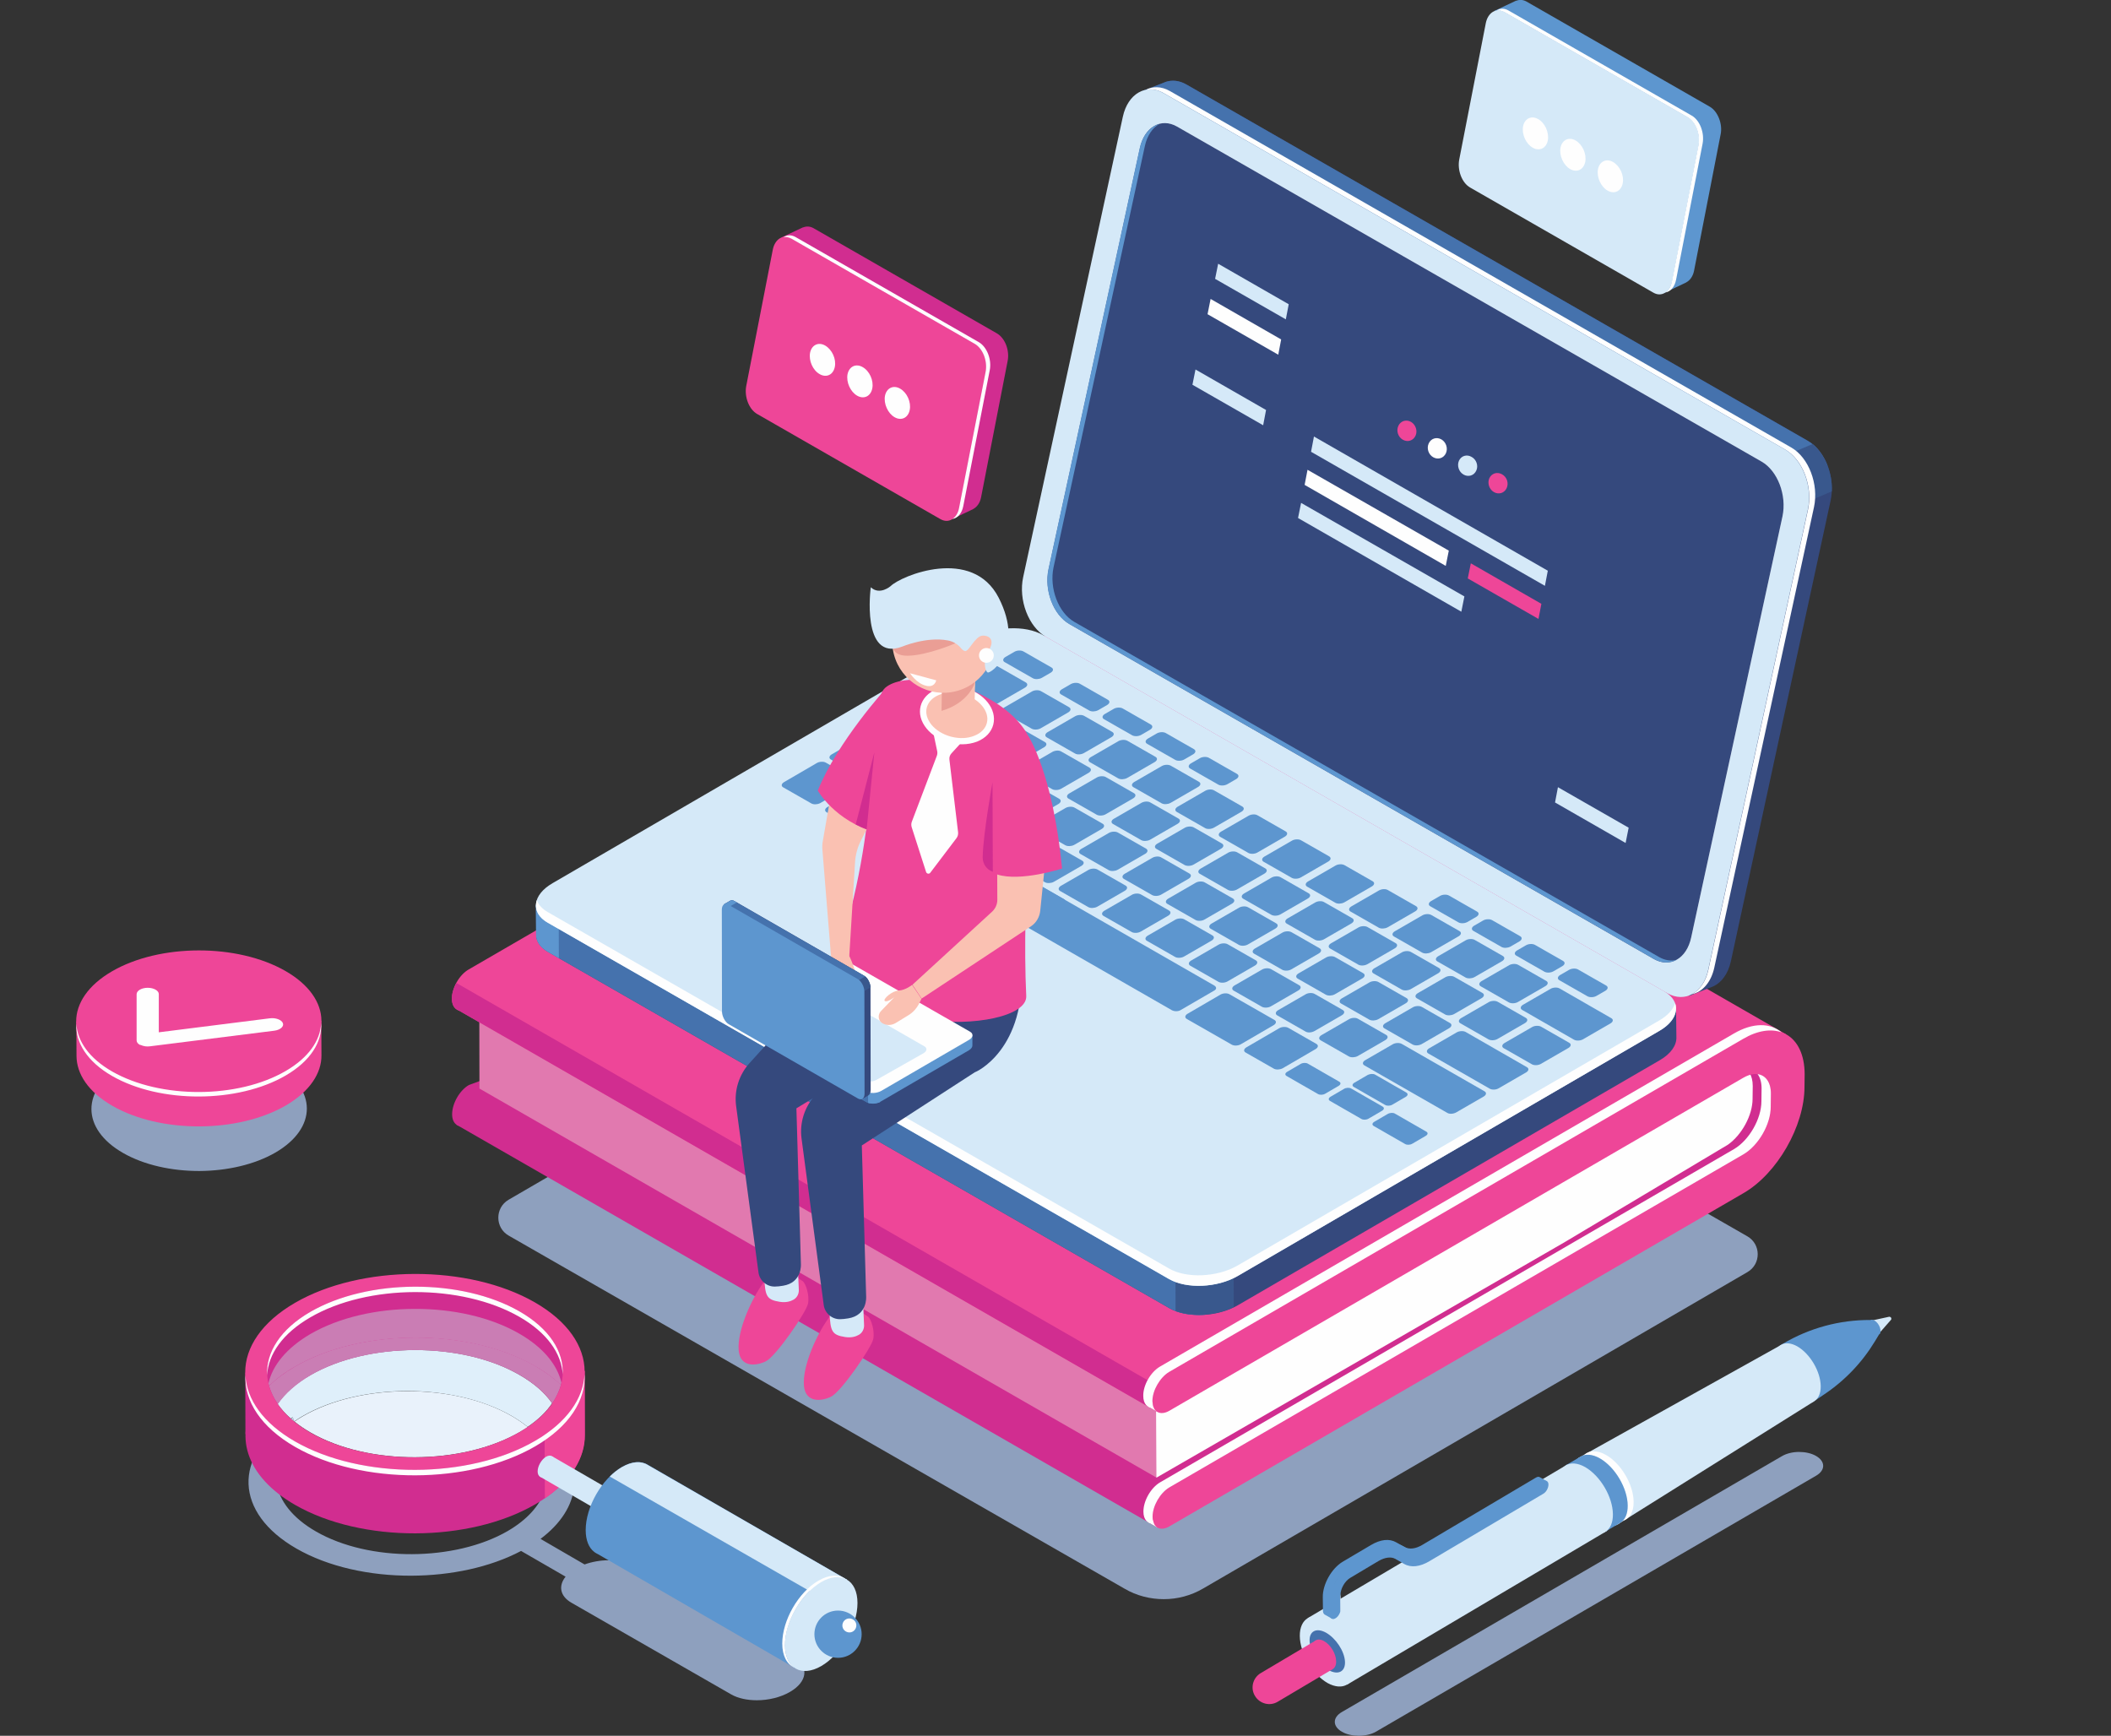 <?xml version="1.0" encoding="utf-8"?>
<!-- Generator: Adobe Illustrator 23.0.2, SVG Export Plug-In . SVG Version: 6.00 Build 0)  -->
<svg version="1.1" id="Camada_1" xmlns="http://www.w3.org/2000/svg" xmlns:xlink="http://www.w3.org/1999/xlink" x="0px" y="0px"
	 viewBox="0 0 1313.4 1080" style="enable-background:new 0 0 1313.4 1080;" xml:space="preserve">
<rect x="0" y="0" width="1313.4" height="1080" fill="#333333" stroke="none"/>
<style type="text/css">
	.st0{fill-rule:evenodd;clip-rule:evenodd;fill:url(#SVGID_1_);}
	.st1{fill-rule:evenodd;clip-rule:evenodd;fill:url(#SVGID_2_);}
	.st2{fill-rule:evenodd;clip-rule:evenodd;fill:url(#SVGID_3_);}
	.st3{fill:#8EA0BE;}
	.st4{fill:#EE4698;}
	.st5{fill:#D12D90;}
	.st6{fill:#E179AF;}
	.st7{fill:#FEFEFE;}
	.st8{fill:#35497D;}
	.st9{fill:#4572AD;}
	.st10{fill:#39588D;}
	.st11{fill:#D5E9F8;}
	.st12{fill:#5D96CF;}
	.st13{fill:#E9F2FB;}
	.st14{fill:#B1C6DE;}
	.st15{fill:#DFEFFA;}
	.st16{fill:#C3DAED;}
	.st17{fill:#CA7DB4;}
	.st18{fill:#825DA5;}
	.st19{fill:#FAC1B2;}
	.st20{fill:#EA9E95;}
</style>
<g id="Layer_x0020_1">
	<g id="_2425317919568">
		
			<linearGradient id="SVGID_1_" gradientUnits="userSpaceOnUse" x1="-19434.367" y1="-6635.632" x2="-19501.543" y2="-6553.145" gradientTransform="matrix(1.267984e-03 0 0 -1.267984e-03 47.87 1.369)">
			<stop  offset="0" style="stop-color:#B9E3FB"/>
			<stop  offset="1" style="stop-color:#36A2FB"/>
		</linearGradient>
		<path class="st0" d="M800.3,841.5l-95,53.7c-10.7,6.1-14.5,19.7-8.5,30.5l16.5,29.2h87V841.5z"/>
		
			<linearGradient id="SVGID_2_" gradientUnits="userSpaceOnUse" x1="3885.744" y1="-8192.885" x2="3932.633" y2="-8242.956" gradientTransform="matrix(1.267984e-03 0 0 -1.267984e-03 47.87 1.369)">
			<stop  offset="0" style="stop-color:#F177AD"/>
			<stop  offset="1" style="stop-color:#EE4389"/>
		</linearGradient>
		<path class="st1" d="M697.4,381.2c-2,0-4-0.8-5.4-2.3l-37.9-40.2c-1.8-1.9-2.5-4.7-1.7-7.2c0.8-2.5,2.8-4.5,5.4-5.1l53.8-12.7
			c2.6-0.6,5.3,0.2,7.1,2.1c1.8,1.9,2.5,4.7,1.7,7.2l-15.9,53c-0.8,2.5-2.8,4.5-5.4,5.1C698.5,381.1,697.9,381.2,697.4,381.2z
			 M666.8,337.3l27.6,29.2l11.5-38.5L666.8,337.3z"/>
		
			<linearGradient id="SVGID_3_" gradientUnits="userSpaceOnUse" x1="413.779" y1="884.587" x2="456.902" y2="884.587" gradientTransform="matrix(1.267984e-03 0 0 -1.267984e-03 47.87 1.369)">
			<stop  offset="0" style="stop-color:#C3DA59"/>
			<stop  offset="1" style="stop-color:#4FB852"/>
		</linearGradient>
		<path class="st2" d="M413.8,841.5c23.8,0,43.1,19.3,43.1,43.1c0,23.8-19.3,43.1-43.1,43.1h0v-10.5h0c18,0,32.6-14.6,32.6-32.6
			c0-18-14.6-32.6-32.6-32.6h0L413.8,841.5L413.8,841.5z"/>
	</g>
	<g id="_2425317921648">
		<path class="st3" d="M724.1,995c-8.4,0-16.9-2.1-24.4-6.5L316.5,768.8c-8.6-4.9-8.6-17.3-0.1-22.3l363.1-211l407.6,233.7
			c8.6,4.9,8.7,17.3,0.1,22.3L748.5,988.4C741,992.8,732.5,995,724.1,995z"/>
		<path class="st4" d="M687,418c0-24.3-17.2-34.1-38.2-21.9L291.6,603.2c-5.8,3.3-10.5,11.5-10.4,18.2c0,6.7,4.7,9.4,10.5,6
			l357.1-207.2c9.5-5.5,17.2-1.1,17.2,9.9l0.1,40c6.9-0.5,13.9-0.5,20.9-0.4L687,418z"/>
		<path class="st5" d="M291.8,699.3l357.3-131.4c21-12.2,38.1-41.9,38-66.2l-0.1-32c-7-0.1-14-0.1-20.9,0.4l0.1,43.8
			c0,11-7.7,24.3-17.1,29.8L291.7,675.1c-5.8,3.4-10.4,11.5-10.4,18.2C281.3,699.9,286,702.6,291.8,699.3z"/>
		<polygon class="st5" points="284,699.8 719.9,950.3 1087.7,729.5 1116.8,685.8 1113.8,701.3 1105.8,660.8 422,688.9 301.5,681.5 
					"/>
		<polygon class="st6" points="298.2,623.8 298.3,677.3 719.6,919.4 730.8,868.3 		"/>
		<polygon class="st4" points="1111.3,643.6 676.1,393.5 285,622.4 284.2,628 720.1,878.5 		"/>
		<path class="st7" d="M973.1,773.1l102-60.9c8.6-6.1,15.3-18.3,15.3-28.5l0.1-8c0-6.5-2.7-10.7-6.9-11.9L882.7,776.2l-163.5,89
			l0.3,54.2L973.1,773.1z"/>
		<path class="st5" d="M733.9,870.2L301.5,621.7l-9.2-5.3l-8.4-4.8c-1.7,3.1-2.8,6.6-2.8,9.7c0,3.3,1.2,5.6,3,6.7l0,0l0.1,0l0,0
			l435.7,250.4L733.9,870.2z"/>
		<polygon class="st7" points="714.5,947.2 719.9,950.3 720.9,948.6 717.5,945.9 		"/>
		<polygon class="st7" points="714.4,875.2 720,878.4 718.6,875.4 		"/>
		<path class="st4" d="M727.5,853.6l357.1-207.2c21-12.2,38.1-2.3,38.2,21.9l-0.1,8c0,24.3-17,54-38,66.1L727.6,949.7
			c-5.8,3.4-10.5,0.7-10.5-6c0-6.7,4.7-14.8,10.4-18.2l357.1-207.2c9.5-5.5,17.2-18.9,17.1-29.8l0.1-8c0-11-7.7-15.4-17.2-9.9
			L727.5,877.8c-5.8,3.3-10.5,0.6-10.5-6C717,865.1,721.7,857,727.5,853.6z"/>
		<path class="st7" d="M717.1,943.7c0-6.7,4.7-14.8,10.4-18.2l357.1-207.2c9.5-5.5,17.2-18.9,17.1-29.8l0.1-8
			c0-7.2-3.3-11.5-8.3-12.2c1.6,2.1,2.5,5.1,2.5,8.9l-0.1,8c0,11-7.7,24.3-17.1,29.8L721.8,922.3c-5.8,3.4-10.4,11.5-10.4,18.2
			c0,5.1,2.7,7.8,6.5,7.4C717.4,946.7,717.1,945.3,717.1,943.7z"/>
		<path class="st7" d="M717,871.8c0-6.7,4.7-14.8,10.4-18.2l357.1-207.2c9-5.3,17.4-6.4,23.9-4.1c-7-5.9-17.7-6.2-29.7,0.8
			L721.7,850.3c-5.8,3.4-10.5,11.5-10.4,18.2c0,5.1,2.7,7.8,6.5,7.4C717.3,874.8,717.1,873.4,717,871.8z"/>
		<path class="st8" d="M1124.8,274.3L738.2,52.6c-4.5-2.6-9-3-13.1-1.6l0,0l-0.7,0.3l-0.2,0.1l-13.9,5.4l12.5,6.1l-0.2,0.7
			l-62,286.4c-3.1,14.3,3.2,31,14.2,37.3l377.3,216.4l-1.3,16l15.2-6c5.1-2.4,9.2-7.8,10.9-15.6l62-286.4
			C1142.1,297.3,1135.7,280.5,1124.8,274.3z"/>
		<path class="st9" d="M1124.8,274.3L738.2,52.6c-4.5-2.6-9-3-13.1-1.6l0,0l-0.7,0.3l-0.2,0.1l-13.9,5.4l12.5,6.1l-0.2,0.7
			l-40.9,188.7l189.3,146.6l266-109.1C1134.4,283,1130.2,277.4,1124.8,274.3z"/>
		<path class="st10" d="M1110.4,318.3l29.3-12.6c0.5-11.4-4.2-23.1-12-29.4l-46.5,19.7L1110.4,318.3z"/>
		<path class="st11" d="M1037.4,618L650.8,396.3c-10.9-6.3-17.3-23-14.2-37.3l62-286.4c3.1-14.3,14.5-20.9,25.4-14.6l386.6,221.7
			c10.9,6.3,17.3,23,14.2,37.3l-62,286.4C1059.7,617.7,1048.4,624.2,1037.4,618z"/>
		<path class="st7" d="M1114.4,278.4L727.8,56.6c-5.3-3-10.7-3-15.2-0.6c3.6-0.8,7.6-0.3,11.5,2l386.6,221.7
			c10.9,6.3,17.3,23,14.2,37.3l-62,286.4c-1.6,7.4-5.4,12.6-10.2,15.2c6.5-1.4,11.9-7.4,13.9-16.6l62-286.4
			C1131.7,301.3,1125.3,284.6,1114.4,278.4z"/>
		<path class="st7" d="M1029,596.7L665.4,388.3c-10-5.7-15.8-21-13-34.1l56.8-262C712,79,722.4,73,732.4,78.8L1096,287.2
			c10,5.7,15.8,21,13,34.1l-56.8,262C1049.4,596.5,1039,602.4,1029,596.7z"/>
		<path class="st8" d="M1029,596.7L665.4,388.3c-10-5.7-15.8-21-13-34.1l56.8-262C712,79,722.4,73,732.4,78.8L1096,287.2
			c10,5.7,15.8,21,13,34.1l-56.8,262C1049.4,596.5,1039,602.4,1029,596.7z"/>
		<path class="st12" d="M1032.1,595.4L668.5,387c-10-5.7-15.8-21-13-34.1l56.8-262c1.4-6.6,4.8-11.4,9.1-13.8
			c-5.7,1.5-10.5,6.9-12.3,15.1l-56.8,262c-2.8,13.1,3,28.4,13,34.1L1029,596.7c4.9,2.8,10,2.8,14.2,0.5
			C1039.7,598.1,1035.9,597.6,1032.1,595.4z"/>
		<path class="st8" d="M1042.8,627.7l-52.8-6.8L648.9,425.2c-10.9-6.3-30-5.4-42.6,1.9l-240.9,140l-31.9-4.1l0.1,18.1l0,0
			c-0.2,4.2,2.2,8.2,7.4,11.2l386.6,221.7c10.9,6.3,30,5.4,42.6-1.9l262.4-152.4c7.1-4.1,10.6-9.4,10.4-14.4L1042.8,627.7z"/>
		<path class="st9" d="M786.5,504.2l-24.2-13.9l-266,0.8l-130.9,76l-31.9-4.1l0.1,18.1l0,0c-0.2,4.2,2.2,8.2,7.4,11.2l386.6,221.7
			c5.8,3.3,13.8,4.6,22,4.1L786.5,504.2z"/>
		<path class="st12" d="M347.6,564.8l-14.2-1.8l0.1,18.1l0,0c-0.2,4.2,2.2,8.2,7.4,11.2l6.8,3.9L347.6,564.8z"/>
		<path class="st10" d="M731.4,815.7c10.4,3.9,25.2,3,36.2-2.4l-0.1-40.4l-36.2,0.1L731.4,815.7z"/>
		<path class="st11" d="M727.4,795.9L340.8,574.1c-10.9-6.3-9.6-17.3,3-24.6l262.4-152.5c12.6-7.3,31.7-8.2,42.6-1.9l386.6,221.7
			c10.9,6.3,9.6,17.3-3,24.6L770,794C757.4,801.3,738.4,802.1,727.4,795.9z"/>
		<path class="st7" d="M1032.4,634.9L770,787.4c-12.6,7.3-31.7,8.2-42.6,1.9L340.8,567.5c-3.6-2.1-5.8-4.6-6.8-7.4
			c-1.7,5.2,0.5,10.4,6.8,14l386.6,221.7c10.9,6.3,30,5.4,42.6-1.9l262.4-152.5c8.5-4.9,11.8-11.5,9.8-17.2
			C1041,628.1,1037.7,631.8,1032.4,634.9z"/>
		<path class="st12" d="M504.8,499.9l-17.5-10c-1.4-0.8-1.2-2.2,0.4-3.2l20.6-12c1.6-0.9,4.1-1,5.5-0.2l17.5,10
			c1.4,0.8,1.2,2.2-0.4,3.2l-20.6,12C508.6,500.6,506.2,500.7,504.8,499.9z"/>
		<path class="st12" d="M531.8,515.4l-17.5-10c-1.4-0.8-1.2-2.2,0.4-3.2l20.6-12c1.6-0.9,4.1-1,5.5-0.2l17.5,10
			c1.4,0.8,1.2,2.2-0.4,3.2l-20.6,12C535.6,516.1,533.2,516.2,531.8,515.4z"/>
		<path class="st12" d="M558.8,530.9l-17.5-10c-1.4-0.8-1.2-2.2,0.4-3.2l20.6-12c1.6-0.9,4.1-1.1,5.5-0.2l17.5,10
			c1.4,0.8,1.2,2.2-0.4,3.2l-20.6,12C562.6,531.6,560.2,531.7,558.8,530.9z"/>
		<path class="st12" d="M596,517.9l-17.5-10c-1.4-0.8-1.2-2.2,0.4-3.2l17.3-10c1.6-0.9,4.1-1,5.5-0.2l17.5,10
			c1.4,0.8,1.2,2.2-0.4,3.2l-17.3,10C599.9,518.6,597.5,518.7,596,517.9z"/>
		<path class="st12" d="M623.1,533.4l-17.5-10c-1.4-0.8-1.2-2.2,0.4-3.2l17.3-10c1.6-0.9,4.1-1,5.5-0.2l17.5,10
			c1.4,0.8,1.2,2.2-0.4,3.2l-17.3,10C626.9,534.1,624.5,534.2,623.1,533.4z"/>
		<path class="st12" d="M650.1,548.9l-17.5-10c-1.4-0.8-1.2-2.2,0.4-3.2l17.3-10c1.6-0.9,4.1-1,5.5-0.2l17.5,10
			c1.4,0.8,1.2,2.2-0.4,3.2l-17.3,10C653.9,549.6,651.5,549.7,650.1,548.9z"/>
		<path class="st12" d="M677.1,564.4l-17.5-10c-1.4-0.8-1.2-2.2,0.4-3.2l17.3-10c1.6-0.9,4.1-1,5.5-0.2l17.5,10
			c1.4,0.8,1.2,2.2-0.4,3.2l-17.3,10C680.9,565.1,678.5,565.2,677.1,564.4z"/>
		<path class="st12" d="M704.1,579.9l-17.5-10c-1.4-0.8-1.2-2.2,0.4-3.2l17.3-10c1.6-0.9,4.1-1,5.5-0.2l17.5,10
			c1.4,0.8,1.2,2.2-0.4,3.2l-17.3,10C708,580.6,705.5,580.7,704.1,579.9z"/>
		<path class="st12" d="M731.1,595.4l-17.5-10c-1.4-0.8-1.2-2.2,0.4-3.2l17.3-10c1.6-0.9,4.1-1,5.5-0.2l17.5,10
			c1.4,0.8,1.2,2.2-0.4,3.2l-17.3,10C735,596.1,732.5,596.2,731.1,595.4z"/>
		<path class="st12" d="M758.1,610.9l-17.5-10c-1.4-0.8-1.2-2.2,0.4-3.2l17.3-10c1.6-0.9,4.1-1,5.5-0.2l17.5,10
			c1.4,0.8,1.2,2.2-0.4,3.2l-17.3,10C762,611.6,759.5,611.7,758.1,610.9z"/>
		<path class="st12" d="M785.1,626.4l-17.5-10c-1.4-0.8-1.2-2.2,0.4-3.2l17.3-10c1.6-0.9,4.1-1,5.5-0.2l17.5,10
			c1.4,0.8,1.2,2.2-0.4,3.2l-17.3,10C789,627.1,786.5,627.2,785.1,626.4z"/>
		<path class="st12" d="M812.2,641.8l-17.5-10c-1.4-0.8-1.2-2.2,0.4-3.2l17.3-10c1.6-0.9,4.1-1,5.5-0.2l17.5,10
			c1.4,0.8,1.2,2.2-0.4,3.2l-17.3,10C816,642.5,813.6,642.7,812.2,641.8z"/>
		<path class="st12" d="M839.2,657.3l-17.5-10c-1.4-0.8-1.2-2.2,0.4-3.2l17.3-10c1.6-0.9,4.1-1.1,5.5-0.2l17.5,10
			c1.4,0.8,1.2,2.2-0.4,3.2l-17.3,10C843,658,840.6,658.1,839.2,657.3z"/>
		<path class="st12" d="M635.8,510.4l-17.5-10c-1.4-0.8-1.2-2.2,0.4-3.2l17.3-10c1.6-0.9,4.1-1,5.5-0.2l17.5,10
			c1.4,0.8,1.2,2.2-0.4,3.2l-17.3,10C639.6,511.1,637.2,511.2,635.8,510.4z"/>
		<path class="st12" d="M608.3,494.7l-17.5-10c-1.4-0.8-1.2-2.2,0.4-3.2l17.3-10c1.6-0.9,4.1-1.1,5.5-0.2l17.5,10
			c1.4,0.8,1.2,2.2-0.4,3.2l-17.3,10C612.2,495.4,609.7,495.5,608.3,494.7z"/>
		<path class="st12" d="M580.9,479l-37.7-21.6c-1.4-0.8-1.2-2.2,0.4-3.2l17.3-10c1.6-0.9,4.1-1,5.5-0.2l37.7,21.6
			c1.4,0.8,1.2,2.2-0.4,3.2l-17.3,10C584.7,479.7,582.3,479.8,580.9,479z"/>
		<path class="st12" d="M600,459.6l-30.6-17.5c-1.4-0.8-1.2-2.2,0.4-3.2l17.3-10c1.6-0.9,4.1-1.1,5.5-0.2l30.6,17.5
			c1.4,0.8,1.2,2.2-0.4,3.2l-17.3,10C603.8,460.3,601.4,460.5,600,459.6z"/>
		<path class="st12" d="M662.8,525.9l-17.5-10c-1.4-0.8-1.2-2.2,0.4-3.2l17.3-10c1.6-0.9,4.1-1,5.5-0.2l17.5,10
			c1.4,0.8,1.2,2.2-0.4,3.2l-17.3,10C666.6,526.6,664.2,526.7,662.8,525.9z"/>
		<path class="st12" d="M689.8,541.4l-17.5-10c-1.4-0.8-1.2-2.2,0.4-3.2l17.3-10c1.6-0.9,4.1-1,5.5-0.2l17.5,10
			c1.4,0.8,1.2,2.2-0.4,3.2l-17.3,10C693.6,542.1,691.2,542.2,689.8,541.4z"/>
		<path class="st12" d="M716.8,556.9l-17.5-10c-1.4-0.8-1.2-2.2,0.4-3.2l17.3-10c1.6-0.9,4.1-1.1,5.5-0.2l17.5,10
			c1.4,0.8,1.2,2.2-0.4,3.2l-17.3,10C720.7,557.6,718.2,557.7,716.8,556.9z"/>
		<path class="st12" d="M743.8,572.4l-17.5-10c-1.4-0.8-1.2-2.2,0.4-3.2l17.3-10c1.6-0.9,4.1-1,5.5-0.2l17.5,10
			c1.4,0.8,1.2,2.2-0.4,3.2l-17.3,10C747.7,573.1,745.2,573.2,743.8,572.4z"/>
		<path class="st12" d="M770.8,587.9l-17.5-10c-1.4-0.8-1.2-2.2,0.4-3.2l17.3-10c1.6-0.9,4.1-1,5.5-0.2l17.5,10
			c1.4,0.8,1.2,2.2-0.4,3.2l-17.3,10C774.7,588.6,772.2,588.7,770.8,587.9z"/>
		<path class="st12" d="M797.8,603.4l-17.5-10c-1.4-0.8-1.2-2.2,0.4-3.2l17.3-10c1.6-0.9,4.1-1,5.5-0.2l17.5,10
			c1.4,0.8,1.2,2.2-0.4,3.2l-17.3,10C801.7,604.1,799.3,604.2,797.8,603.4z"/>
		<path class="st12" d="M824.9,618.9l-17.5-10c-1.4-0.8-1.2-2.2,0.4-3.2l17.3-10c1.6-0.9,4.1-1,5.5-0.2l17.5,10
			c1.4,0.8,1.2,2.2-0.4,3.2l-17.3,10C828.7,619.6,826.3,619.7,824.9,618.9z"/>
		<path class="st12" d="M851.9,634.4l-17.5-10c-1.4-0.8-1.2-2.2,0.4-3.2l17.3-10c1.6-0.9,4.1-1,5.5-0.2l17.5,10
			c1.4,0.8,1.2,2.2-0.4,3.2l-17.3,10C855.7,635.1,853.3,635.2,851.9,634.4z"/>
		<path class="st12" d="M878.9,649.9l-17.5-10c-1.4-0.8-1.2-2.2,0.4-3.2l17.3-10c1.6-0.9,4.1-1,5.5-0.2l17.5,10
			c1.4,0.8,1.2,2.2-0.4,3.2l-17.3,10C882.7,650.6,880.3,650.7,878.9,649.9z"/>
		<path class="st12" d="M926.9,677.4l-38.2-21.9c-1.4-0.8-1.2-2.2,0.4-3.2l17.3-10c1.6-0.9,4.1-1,5.5-0.2L950,664
			c1.4,0.8,1.2,2.2-0.4,3.2l-17.3,10C930.8,678.1,928.3,678.2,926.9,677.4z"/>
		<path class="st12" d="M979.3,646.9l-32.2-18.5c-1.4-0.8-1.2-2.2,0.4-3.2l17.3-10c1.6-0.9,4.1-1,5.5-0.2l32.2,18.5
			c1.4,0.8,1.2,2.2-0.4,3.2l-17.3,10C983.2,647.6,980.7,647.7,979.3,646.9z"/>
		<path class="st12" d="M710,522.7l-17.5-10c-1.4-0.8-1.2-2.2,0.4-3.2l17.3-10c1.6-0.9,4.1-1.1,5.5-0.2l17.5,10
			c1.4,0.8,1.2,2.2-0.4,3.2l-17.3,10C713.8,523.4,711.4,523.5,710,522.7z"/>
		<path class="st12" d="M682.3,506.9l-17.5-10c-1.4-0.8-1.2-2.2,0.4-3.2l17.3-10c1.6-0.9,4.1-1,5.5-0.2l17.5,10
			c1.4,0.8,1.2,2.2-0.4,3.2l-17.3,10C686.2,507.6,683.7,507.7,682.3,506.9z"/>
		<path class="st12" d="M654.6,491l-17.5-10c-1.4-0.8-1.2-2.2,0.4-3.2l17.3-10c1.6-0.9,4.1-1.1,5.5-0.2l17.5,10
			c1.4,0.8,1.2,2.2-0.4,3.2l-17.3,10C658.5,491.7,656,491.8,654.6,491z"/>
		<path class="st12" d="M626.9,475.1l-17.5-10c-1.4-0.8-1.2-2.2,0.4-3.2l17.3-10c1.6-0.9,4.1-1,5.5-0.2l17.5,10
			c1.4,0.8,1.2,2.2-0.4,3.2l-17.3,10C630.8,475.8,628.3,475.9,626.9,475.1z"/>
		<path class="st12" d="M737,538.2l-17.5-10c-1.4-0.8-1.2-2.2,0.4-3.2l17.3-10c1.6-0.9,4.1-1,5.5-0.2l17.5,10
			c1.4,0.8,1.2,2.2-0.4,3.2l-17.3,10C740.9,538.9,738.4,539,737,538.2z"/>
		<path class="st12" d="M764,553.7l-17.5-10c-1.4-0.8-1.2-2.2,0.4-3.2l17.3-10c1.6-0.9,4.1-1,5.5-0.2l17.5,10
			c1.4,0.8,1.2,2.2-0.4,3.2l-17.3,10C767.9,554.4,765.4,554.5,764,553.7z"/>
		<path class="st12" d="M791,569.2l-17.5-10c-1.4-0.8-1.2-2.2,0.4-3.2l17.3-10c1.6-0.9,4.1-1,5.5-0.2l17.5,10
			c1.4,0.8,1.2,2.2-0.4,3.2l-17.3,10C794.9,569.9,792.4,570,791,569.2z"/>
		<path class="st12" d="M818.1,584.7l-17.5-10c-1.4-0.8-1.2-2.2,0.4-3.2l17.3-10c1.6-0.9,4.1-1.1,5.5-0.2l17.5,10
			c1.4,0.8,1.2,2.2-0.4,3.2l-17.3,10C821.9,585.4,819.5,585.5,818.1,584.7z"/>
		<path class="st12" d="M845.1,600.2l-17.5-10c-1.4-0.8-1.2-2.2,0.4-3.2l17.3-10c1.6-0.9,4.1-1,5.5-0.2l17.5,10
			c1.4,0.8,1.2,2.2-0.4,3.2l-17.3,10C848.9,600.9,846.5,601,845.1,600.2z"/>
		<path class="st12" d="M872.1,615.7l-17.5-10c-1.4-0.8-1.2-2.2,0.4-3.2l17.3-10c1.6-0.9,4.1-1,5.5-0.2l17.5,10
			c1.4,0.8,1.2,2.2-0.4,3.2l-17.3,10C875.9,616.4,873.5,616.5,872.1,615.7z"/>
		<path class="st12" d="M899.1,631.2l-17.5-10c-1.4-0.8-1.2-2.2,0.4-3.2l17.3-10c1.6-0.9,4.1-1,5.5-0.2l17.5,10
			c1.4,0.8,1.2,2.2-0.4,3.2l-17.3,10C902.9,631.9,900.5,632,899.1,631.2z"/>
		<path class="st12" d="M926.1,646.7l-17.5-10c-1.4-0.8-1.2-2.2,0.4-3.2l17.3-10c1.6-0.9,4.1-1,5.5-0.2l17.5,10
			c1.4,0.8,1.2,2.2-0.4,3.2l-17.3,10C930,647.4,927.5,647.5,926.1,646.7z"/>
		<path class="st12" d="M953.1,662.2l-17.5-10c-1.4-0.8-1.2-2.2,0.4-3.2l17.3-10c1.6-0.9,4.1-1,5.5-0.2l17.5,10
			c1.4,0.8,1.2,2.2-0.4,3.2l-17.3,10C957,662.9,954.5,663,953.1,662.2z"/>
		<path class="st12" d="M695.7,484.3l-17.5-10c-1.4-0.8-1.2-2.2,0.4-3.2l17.3-10c1.6-0.9,4.1-1,5.5-0.2l17.5,10
			c1.4,0.8,1.2,2.2-0.4,3.2l-17.3,10C699.5,485,697.1,485.1,695.7,484.3z"/>
		<path class="st12" d="M668.8,468.8l-17.5-10c-1.4-0.8-1.2-2.2,0.4-3.2l17.3-10c1.6-0.9,4.1-1,5.5-0.2l17.5,10
			c1.4,0.8,1.2,2.2-0.4,3.2l-17.3,10C672.7,469.5,670.2,469.7,668.8,468.8z"/>
		<path class="st12" d="M641.9,453.4l-17.5-10c-1.4-0.8-1.2-2.2,0.4-3.2l17.3-10c1.6-0.9,4.1-1,5.5-0.2l17.5,10
			c1.4,0.8,1.2,2.2-0.4,3.2l-17.3,10C645.8,454.1,643.3,454.2,641.9,453.4z"/>
		<path class="st12" d="M615,438l-17.5-10c-1.4-0.8-1.2-2.2,0.4-3.2l17.3-10c1.6-0.9,4.1-1.1,5.5-0.2l17.5,10
			c1.4,0.8,1.2,2.2-0.4,3.2l-17.3,10C618.9,438.7,616.4,438.8,615,438z"/>
		<path class="st12" d="M642.6,422l-17.5-10c-1.4-0.8-1.2-2.2,0.4-3.2l5.7-3.3c1.6-0.9,4.1-1,5.5-0.2l17.5,10
			c1.4,0.8,1.2,2.2-0.4,3.2l-5.7,3.3C646.4,422.7,644,422.8,642.6,422z"/>
		<path class="st12" d="M677.7,442.1l-17.5-10c-1.4-0.8-1.2-2.2,0.4-3.2l5.7-3.3c1.6-0.9,4.1-1,5.5-0.2l17.5,10
			c1.4,0.8,1.2,2.2-0.4,3.2l-5.7,3.3C681.5,442.8,679.1,442.9,677.7,442.1z"/>
		<path class="st12" d="M704.4,457.5l-17.5-10c-1.4-0.8-1.2-2.2,0.4-3.2l5.7-3.3c1.6-0.9,4.1-1,5.5-0.2l17.5,10
			c1.4,0.8,1.2,2.2-0.4,3.2l-5.7,3.3C708.3,458.2,705.8,458.3,704.4,457.5z"/>
		<path class="st12" d="M731.2,472.8l-17.5-10c-1.4-0.8-1.2-2.2,0.4-3.2l5.7-3.3c1.6-0.9,4.1-1,5.5-0.2l17.5,10
			c1.4,0.8,1.2,2.2-0.4,3.2l-5.7,3.3C735.1,473.5,732.6,473.6,731.2,472.8z"/>
		<path class="st12" d="M758,488.2l-17.5-10c-1.4-0.8-1.2-2.2,0.4-3.2l5.7-3.3c1.6-0.9,4.1-1,5.5-0.2l17.5,10
			c1.4,0.8,1.2,2.2-0.4,3.2l-5.7,3.3C761.8,488.9,759.4,489,758,488.2z"/>
		<path class="st12" d="M907.4,573.9l-17.5-10c-1.4-0.8-1.2-2.2,0.4-3.2l5.7-3.3c1.6-0.9,4.1-1,5.5-0.2l17.5,10
			c1.4,0.8,1.2,2.2-0.4,3.2l-5.7,3.3C911.3,574.6,908.8,574.7,907.4,573.9z"/>
		<path class="st12" d="M934.2,589.2l-17.5-10c-1.4-0.8-1.2-2.2,0.4-3.2l5.7-3.3c1.6-0.9,4.1-1,5.5-0.2l17.5,10
			c1.4,0.8,1.2,2.2-0.4,3.2l-5.7,3.3C938,589.9,935.6,590,934.2,589.2z"/>
		<path class="st12" d="M960.9,604.6l-17.5-10c-1.4-0.8-1.2-2.2,0.4-3.2l5.7-3.3c1.6-0.9,4.1-1,5.5-0.2l17.5,10
			c1.4,0.8,1.2,2.2-0.4,3.2l-5.7,3.3C964.8,605.3,962.4,605.4,960.9,604.6z"/>
		<path class="st12" d="M987.7,619.9l-17.5-10c-1.4-0.8-1.2-2.2,0.4-3.2l5.7-3.3c1.6-0.9,4.1-1,5.5-0.2l17.5,10
			c1.4,0.8,1.2,2.2-0.4,3.2l-5.7,3.3C991.6,620.6,989.1,620.7,987.7,619.9z"/>
		<path class="st12" d="M722.7,499.8l-17.5-10c-1.4-0.8-1.2-2.2,0.4-3.2l17.3-10c1.6-0.9,4.1-1,5.5-0.2l17.5,10
			c1.4,0.8,1.2,2.2-0.4,3.2l-17.3,10C726.5,500.5,724.1,500.6,722.7,499.8z"/>
		<path class="st12" d="M749.7,515.2l-17.5-10c-1.4-0.8-1.2-2.2,0.4-3.2l17.3-10c1.6-0.9,4.1-1.1,5.5-0.2l17.5,10
			c1.4,0.8,1.2,2.2-0.4,3.2l-17.3,10C753.6,515.9,751.1,516.1,749.7,515.2z"/>
		<path class="st12" d="M776.7,530.7l-17.5-10c-1.4-0.8-1.2-2.2,0.4-3.2l17.3-10c1.6-0.9,4.1-1.1,5.5-0.2l17.5,10
			c1.4,0.8,1.2,2.2-0.4,3.2l-17.3,10C780.6,531.4,778.1,531.5,776.7,530.7z"/>
		<path class="st12" d="M803.7,546.2l-17.5-10c-1.4-0.8-1.2-2.2,0.4-3.2l17.3-10c1.6-0.9,4.1-1,5.5-0.2l17.5,10
			c1.4,0.8,1.2,2.2-0.4,3.2l-17.3,10C807.6,546.9,805.1,547,803.7,546.2z"/>
		<path class="st12" d="M830.8,561.7l-17.5-10c-1.4-0.8-1.2-2.2,0.4-3.2l17.3-10c1.6-0.9,4.1-1,5.5-0.2l17.5,10
			c1.4,0.8,1.2,2.2-0.4,3.2l-17.3,10C834.6,562.4,832.2,562.5,830.8,561.7z"/>
		<path class="st12" d="M857.8,577.2l-17.5-10c-1.4-0.8-1.2-2.2,0.4-3.2l17.3-10c1.6-0.9,4.1-1.1,5.5-0.2l17.5,10
			c1.4,0.8,1.2,2.2-0.4,3.2l-17.3,10C861.6,577.9,859.2,578,857.8,577.2z"/>
		<path class="st12" d="M884.8,592.7l-17.5-10c-1.4-0.8-1.2-2.2,0.4-3.2l17.3-10c1.6-0.9,4.1-1,5.5-0.2l17.5,10
			c1.4,0.8,1.2,2.2-0.4,3.2l-17.3,10C888.6,593.4,886.2,593.5,884.8,592.7z"/>
		<path class="st12" d="M911.8,608.2l-17.5-10c-1.4-0.8-1.2-2.2,0.4-3.2l17.3-10c1.6-0.9,4.1-1,5.5-0.2l17.5,10
			c1.4,0.8,1.2,2.2-0.4,3.2l-17.3,10C915.6,608.9,913.2,609,911.8,608.2z"/>
		<path class="st12" d="M938.8,623.7l-17.5-10c-1.4-0.8-1.2-2.2,0.4-3.2l17.3-10c1.6-0.9,4.1-1,5.5-0.2l17.5,10
			c1.4,0.8,1.2,2.2-0.4,3.2l-17.3,10C942.7,624.4,940.2,624.5,938.8,623.7z"/>
		<path class="st12" d="M568.5,502.1L517,472.6c-1.4-0.8-1.2-2.2,0.4-3.2l17.3-10c1.6-0.9,4.1-1.1,5.5-0.2l51.5,29.5
			c1.4,0.8,1.2,2.2-0.4,3.2l-17.3,10C572.4,502.8,569.9,502.9,568.5,502.1z"/>
		<path class="st12" d="M900.4,692.4l-51.5-29.5c-1.4-0.8-1.2-2.2,0.4-3.2l17.3-10c1.6-0.9,4.1-1,5.5-0.2l51.5,29.5
			c1.4,0.8,1.2,2.2-0.4,3.2l-17.3,10C904.2,693.1,901.8,693.3,900.4,692.4z"/>
		<path class="st12" d="M792.5,664.9l-17.5-10c-1.4-0.8-1.2-2.2,0.4-3.2l20.6-12c1.6-0.9,4.1-1,5.5-0.2l17.5,10
			c1.4,0.8,1.2,2.2-0.4,3.2l-20.6,12C796.3,665.6,793.9,665.7,792.5,664.9z"/>
		<path class="st12" d="M596.3,552.4l-28-16c-1.4-0.8-1.2-2.2,0.4-3.2l20.6-12c1.6-0.9,4.1-1,5.5-0.2l28,16c1.4,0.8,1.2,2.2-0.4,3.2
			l-20.6,12C600.1,553.1,597.7,553.2,596.3,552.4z"/>
		<path class="st12" d="M766.4,650l-28-16c-1.4-0.8-1.2-2.2,0.4-3.2l20.6-12c1.6-0.9,4.1-1,5.5-0.2l28,16c1.4,0.8,1.2,2.2-0.4,3.2
			l-20.6,12C770.3,650.7,767.8,650.8,766.4,650z"/>
		<path class="st12" d="M635.3,574.7l-28-16c-1.4-0.8-1.2-2.2,0.4-3.2l20.6-12c1.6-0.9,4.1-1,5.5-0.2l28,16c1.4,0.8,1.2,2.2-0.4,3.2
			l-20.6,12C639.1,575.4,636.7,575.5,635.3,574.7z"/>
		<path class="st12" d="M633.9,543.4l121.6,69.8c1.5,0.9,1.5,2.3,0,3.1l-21,12.2c-1.5,0.9-3.9,0.9-5.5,0l-121.6-69.8L633.9,543.4z"
			/>
		<path class="st12" d="M867.9,692.9l19.5,11.2c1.2,0.7,1,1.8-0.3,2.6l-8.4,4.9c-1.3,0.8-3.3,0.9-4.5,0.2l-19.5-11.2
			c-1.2-0.7-1-1.8,0.3-2.6l8.4-4.9C864.8,692.3,866.8,692.2,867.9,692.9z"/>
		<path class="st12" d="M840.7,677.3l19.5,11.2c1.2,0.7,1,1.8-0.3,2.6l-8.4,4.9c-1.3,0.8-3.3,0.9-4.5,0.2L827.5,685
			c-1.2-0.7-1-1.8,0.3-2.6l8.4-4.9C837.5,676.7,839.5,676.6,840.7,677.3z"/>
		<path class="st12" d="M813.7,661.8l19.5,11.2c1.2,0.7,1,1.8-0.3,2.6l-8.4,4.9c-1.3,0.8-3.3,0.9-4.5,0.2l-19.5-11.2
			c-1.2-0.7-1-1.8,0.3-2.6l8.4-4.9C810.5,661.2,812.5,661.1,813.7,661.8z"/>
		<path class="st12" d="M855.5,668.6l19.5,11.2c1.1,0.7,1,1.8-0.3,2.6l-8.4,4.9c-1.3,0.8-3.3,0.9-4.5,0.2l-19.5-11.2
			c-1.2-0.7-1-1.8,0.3-2.6l8.4-4.9C852.4,668.1,854.4,668,855.5,668.6z"/>
		<polygon class="st11" points="961.2,364.5 815.7,281.1 817.5,271.6 963,355.1 		"/>
		<polygon class="st11" points="909.2,380.6 807.6,322.3 809.5,312.9 911.1,371.1 		"/>
		<polygon class="st7" points="899.5,352.1 811.7,301.7 813.5,292.3 901.4,342.6 		"/>
		<polygon class="st4" points="957.2,385.1 913.2,359.9 915.1,350.5 959,375.7 		"/>
		<polygon class="st11" points="800,198.7 756,173.5 757.9,164.1 801.8,189.3 		"/>
		<polygon class="st7" points="795.3,220.7 751.3,195.5 753.2,186 797.1,211.2 		"/>
		<polygon class="st11" points="1011.4,524.5 967.5,499.3 969.3,489.8 1013.3,515 		"/>
		<polygon class="st11" points="785.9,264.6 741.9,239.4 743.8,229.9 787.7,255.1 		"/>
		<path class="st4" d="M880.7,271.1c-1.4,3.1-4.9,4.2-7.9,2.5c-3-1.7-4.2-5.6-2.8-8.6c1.4-3.1,4.9-4.2,7.9-2.5
			C880.8,264.2,882.1,268.1,880.7,271.1z"/>
		<path class="st7" d="M899.6,282c-1.4,3.1-4.9,4.2-7.9,2.5c-3-1.7-4.2-5.6-2.8-8.6c1.4-3.1,4.9-4.2,7.9-2.5
			C899.7,275.1,901,278.9,899.6,282z"/>
		<path class="st11" d="M918.5,292.8c-1.4,3.1-4.9,4.2-7.9,2.5c-3-1.7-4.2-5.6-2.9-8.6c1.4-3.1,4.9-4.2,7.9-2.4
			C918.6,285.9,919.9,289.8,918.5,292.8z"/>
		<path class="st4" d="M937.4,303.7c-1.4,3.1-4.9,4.2-7.9,2.5c-3-1.7-4.2-5.6-2.9-8.6c1.4-3.1,4.9-4.2,7.9-2.5
			C937.6,296.8,938.8,300.6,937.4,303.7z"/>
		<path class="st3" d="M845.5,1080c-3.8,0-7.7-0.8-10.6-2.5c-5.9-3.4-5.9-8.9,0-12.3L1108.7,906c2.9-1.7,6.8-2.6,10.6-2.6
			c3.8,0,7.7,0.8,10.6,2.5c5.9,3.4,5.9,8.9,0,12.3l-273.9,159.3C853.2,1079.1,849.3,1080,845.5,1080z"/>
		<path class="st11" d="M1176.6,819.9L1176.6,819.9c-0.3-0.4-0.8-0.7-1.3-0.6l-16.6,3.6l6.6,11.1l11.2-12.8
			C1176.8,820.9,1176.8,820.4,1176.6,819.9z"/>
		<path class="st12" d="M1170,828.1c0-2.4-1.7-5.3-3.8-6.5c-1-0.5-1.8-0.6-2.5-0.3c-19.2-0.1-38,5-54.5,14.8l-1.2,0.7l20.7,35
			l6.1-4.1c12.9-8.6,23.7-19.9,31.7-33.1l2.6-4.3C1169.7,830,1170.1,829.3,1170,828.1z"/>
		<path class="st11" d="M1132.8,862.5c-0.1-9.2-6.7-20.3-14.6-24.8c-8-4.5-14.4-0.7-14.3,8.5c0.1,9.2,6.7,20.2,14.7,24.8
			C1126.5,875.5,1132.9,871.7,1132.8,862.5z"/>
		<polygon class="st11" points="1006.6,948.4 1128.7,871.9 1108,836.9 982.1,907.1 		"/>
		<path class="st11" d="M1011.5,937.4c-0.1-10.8-7.9-23.9-17.3-29.2c-9.4-5.3-17-0.8-16.9,10c0.1,10.8,7.9,23.9,17.3,29.3
			C1004,952.7,1011.6,948.2,1011.5,937.4z"/>
		<path class="st11" d="M1004.5,941.5c-0.1-10.8-7.9-23.9-17.3-29.2c-9.4-5.3-17-0.8-16.9,10c0.1,10.8,7.9,23.9,17.3,29.2
			C997.1,956.8,1004.6,952.3,1004.5,941.5z"/>
		<polygon class="st11" points="838.1,1048.2 999.7,952.6 975.2,911.2 813.6,1006.8 		"/>
		<path class="st11" d="M842.9,1037.1c-0.1-10.8-7.9-23.9-17.3-29.2c-9.4-5.3-17-0.8-16.9,10c0.1,10.8,7.9,23.9,17.3,29.3
			C835.5,1052.4,843.1,1047.9,842.9,1037.1z"/>
		<path class="st9" d="M836.8,1033.7c-0.4-6.4-5.6-14.3-11.7-17.8c-6.1-3.4-10.7-1-10.3,5.4c0.4,6.4,5.6,14.3,11.7,17.8
			C832.6,1042.5,837.2,1040.1,836.8,1033.7z"/>
		<path class="st7" d="M1012.7,936.7c-0.1-10.8-7.9-23.9-17.3-29.2c-3.8-2.1-7.3-2.7-10.1-1.9c3-3.2,8.1-3.6,13.8-0.4
			c9.4,5.3,17.2,18.4,17.3,29.2c0.1,6.5-2.6,10.7-6.8,11.9C1011.6,944.2,1012.7,940.9,1012.7,936.7z"/>
		<path class="st12" d="M1012.7,936.7c-0.1-10.8-7.9-23.9-17.3-29.3c-4.7-2.7-9-2.9-12-1.1l-9.2,5.4l4.4,7.4
			c0.8,9.9,7.5,21.1,15.7,26.5l4.4,7.4l9.2-5.4C1010.9,945.9,1012.8,942.1,1012.7,936.7z"/>
		<path class="st11" d="M1003.5,942.1c-0.1-10.8-7.9-23.9-17.3-29.3c-9.4-5.3-17-0.8-16.9,10c0.1,10.8,7.9,23.9,17.3,29.2
			C996.1,957.4,1003.7,952.9,1003.5,942.1z"/>
		<path class="st4" d="M829.2,1038.5l-10.6-17.8l-34.2,20.3c-4.9,2.9-6.6,9.3-3.6,14.2c2.9,4.9,9.3,6.6,14.2,3.6L829.2,1038.5z"/>
		<path class="st4" d="M831.3,1033.7c0-4.7-3.4-10.3-7.5-12.6c-4.1-2.3-7.3-0.4-7.3,4.3c0,4.7,3.4,10.3,7.5,12.6
			C828.1,1040.3,831.4,1038.4,831.3,1033.7z"/>
		<path class="st12" d="M869.3,970.5l-5.1-2.9c-3-1.7-6.9-1.2-11,1.2l-17.6,10.4c-3.3,2-6,6.7-6,10.6l0.1,8.8c0,1.5-0.7,3.2-1.8,4.4
			l0.7,4.1l-4.4-2.5l0,0c-0.6-0.3-1-1.1-1.1-2.1l-0.1-8.8c-0.1-8,5.5-17.9,12.4-22l17.6-10.4c5.9-3.5,11.4-4.1,15.6-1.7l5.2,2.9
			c3,1.7,6.9,1.2,11-1.2l70.9-42c0.9-0.5,1.7-0.6,2.3-0.2v0l4.4,2.5l-3.7,1.5c-0.5,1.6-1.6,3.1-2.9,3.9l-70.9,42
			C879,972.3,873.5,972.9,869.3,970.5z"/>
		<path class="st12" d="M868.6,970.1c-3-1.7-6.9-1.2-11,1.2L840,981.8c-3.3,2-6,6.7-6,10.6l0.1,8.8c0,2.1-1.4,4.7-3.2,5.7
			c-1.8,1.1-3.3,0.2-3.3-1.9l-0.1-8.8c-0.1-8,5.5-17.9,12.4-22l17.6-10.4c5.9-3.5,11.4-4.1,15.6-1.7l5.1,2.9c3,1.7,6.9,1.2,11-1.2
			l70.9-42c1.8-1.1,3.3-0.2,3.3,1.9c0,2.1-1.4,4.7-3.2,5.7l-70.9,42c-5.9,3.5-11.4,4.1-15.7,1.7L868.6,970.1z"/>
		<path class="st7" d="M833.8,993.8l0.1,8.8l0,0.2c0.2-0.6,0.2-1.1,0.2-1.6l-0.1-8.8l0.1-0.8C833.9,992.3,833.8,993.1,833.8,993.8z"
			/>
		<path class="st3" d="M470.9,1057.9c-6,0-11.7-1.2-15.9-3.6l-99.5-57.1c-7.1-4.1-8.2-10.5-3.6-16.2L324.2,965
			c-19.3,10.2-43.7,15.3-68.2,15.4c-25.9,0.1-51.8-5.5-71.6-16.9c-38.5-22.1-39.7-57.7-3.5-80.8c0.7,0.6,1.4,1.2,2.1,1.8
			c0.9,2.2,2,4.4,3.4,6.5c-22.5,19-19.1,45.1,10.2,61.9c16.5,9.5,38.1,14.2,59.7,14.1c21.6-0.1,43.2-4.9,59.6-14.4
			c24.2-14.1,30.5-34.6,19-51.9c3.3-2.8,6-5.8,8.2-8.9c21.1,20.3,18.8,46.5-6.8,65.7l27.4,15.9c4.7-1.7,9.9-2.6,15-2.6
			c6,0,11.6,1.2,15.9,3.6l99.5,57.1c9.4,5.4,8.3,14.9-2.6,21.2C485.7,1056.1,478.1,1057.9,470.9,1057.9z"/>
		<path class="st5" d="M351.6,876.8l-14.1-18.3l-42.7-19.7l-36.7-3.1l-43,5.4l-29.8,15.5l-19,12.2l-3.5-19.8l6.4-22.8
			c0,0,16.3-10.8,17.3-11.8c1-1,38.1-14.4,38.1-14.4l37.1-2.6l29.8,3.7l30.4,8.9l20.1,14l15.1,19l1.8,23.8L351.6,876.8z"/>
		<polygon class="st5" points="152.6,853.9 152.7,892.5 163,875.7 		"/>
		<path class="st5" d="M323.2,855.4c-36-20.6-94.2-20.5-130.1,0.4c-11.3,6.6-19,14.4-23.2,22.7c-3.2-2.8-7.3-5-9-8.8
			c5.1-7,12.6-13.6,22.5-19.3c41.2-23.9,108-24.1,149.3-0.4c9,5.2,16.1,11.1,21.2,17.4c-1.7,3.9-4.2,7.6-7.5,10.8
			C342.3,869.7,334.5,861.9,323.2,855.4z"/>
		<path class="st13" d="M258.3,906.7c-23.5,0.1-47.1-5-65.1-15.4c-3.8-2.2-7.2-4.5-10.1-6.9c0,0,0,0,0,0c0,0,0,0,0.1,0.1
			c1.6-1.1,3.2-2.2,5-3.2c17.9-10.4,41.4-15.7,65-15.7c23.5-0.1,47.1,5,65.1,15.4c3.8,2.2,7.1,4.5,10.1,6.9
			c6.6-4.5,11.7-9.5,15.3-14.7l0,0c-4.5,6.5-11.2,12.6-20.3,17.8C305.4,901.4,281.9,906.6,258.3,906.7z M181,882.7
			c-3.3-2.9-6-5.9-8.2-9.1c0,0,0,0,0,0C175,876.8,177.8,879.8,181,882.7L181,882.7z"/>
		<path class="st14" d="M183.1,884.5c-0.7-0.6-1.4-1.2-2.1-1.8h0C181.7,883.3,182.4,883.9,183.1,884.5
			C183.1,884.5,183.1,884.5,183.1,884.5z"/>
		<path class="st15" d="M328.3,887.8c-3-2.4-6.3-4.7-10.1-6.9c-18-10.3-41.5-15.4-65.1-15.4c-23.5,0.1-47.1,5.3-65,15.7
			c-1.8,1-3.4,2.1-5,3.2c0,0,0,0-0.1-0.1c-0.3-0.8-0.6-1.7-0.9-2.5c-0.4,0.2-0.8,0.5-1.2,0.8c-3.3-2.9-6-5.9-8.2-9.1
			c4.5-6.5,11.2-12.6,20.3-17.8c17.9-10.4,41.5-15.7,65-15.7c23.5-0.1,47.1,5,65.1,15.4c9.1,5.2,15.9,11.2,20.4,17.7
			C340,878.4,334.9,883.3,328.3,887.8z"/>
		<path class="st16" d="M183.1,884.5c-0.7-0.6-1.4-1.2-2.1-1.8c0.4-0.3,0.8-0.5,1.2-0.8C182.5,882.8,182.8,883.6,183.1,884.5z"/>
		<path class="st17" d="M167.4,862.3c-0.1-0.5-0.3-1-0.4-1.5c2.5-11.2,11.2-22,26-30.7c17.9-10.4,41.5-15.7,65-15.7
			c23.5-0.1,47.1,5,65.1,15.4c14.9,8.6,23.6,19.3,26.2,30.5c-0.1,0.5-0.2,1-0.4,1.5c-4.4-4.3-9.8-8.3-16.2-11.9
			c-20.7-11.8-47.7-17.7-74.7-17.6c-27,0.1-54,6.1-74.6,18.1C177.1,854,171.8,858,167.4,862.3z"/>
		<path class="st17" d="M172.9,873.6c-2.6-3.7-4.4-7.5-5.5-11.3c4.4-4.3,9.7-8.3,16.1-12c20.6-12,47.6-18,74.6-18.1
			c27-0.1,54.1,5.8,74.7,17.6c6.4,3.7,11.8,7.7,16.2,11.9c-1.1,3.9-2.9,7.7-5.4,11.4l0,0c-4.5-6.5-11.3-12.5-20.4-17.7
			c-18-10.3-41.5-15.4-65.1-15.4c-23.5,0.1-47.1,5.3-65,15.7C184.1,861.1,177.3,867.2,172.9,873.6
			C172.9,873.6,172.9,873.6,172.9,873.6z"/>
		<path class="st5" d="M161,869.6c0.7,1.6,1.9,2.9,3.2,4.2l0-0.4l9.5,5.7l11.7,10.8l16.2,7.1l22.4,8l19.9,4.6l27.4,1.1l17.7-1.9
			l35.1-9.3l22.8-20.3c-0.2-0.4-0.3-0.8-0.5-1.2c3.3-3.1,5.9-6.9,7.5-10.8c0.6,0.8,1.2,1.5,1.8,2.3l8-16.7l0.1,40l0,0
			c0.1,15.6-10.2,31.3-30.8,43.2c-41.2,23.9-108,24.1-149.3,0.4C152.4,918.5,144.8,891.9,161,869.6z"/>
		<path class="st4" d="M338.8,886.5l8.2-7.3c-0.2-0.4-0.3-0.8-0.5-1.2c3.3-3.1,5.9-6.9,7.5-10.8c0.6,0.8,1.2,1.5,1.8,2.3l8-16.7
			l0.1,40l0,0c0.1,14-8.2,28.1-24.9,39.5L338.8,886.5z"/>
		<path class="st4" d="M193,816.3c35.9-20.8,94.1-21,130.1-0.4c36,20.6,36.1,54.2,0.2,75.1c-35.9,20.8-94.1,21-130.1,0.4
			C157.3,870.7,157.2,837.1,193,816.3z M183.6,896.9c41.3,23.7,108.2,23.5,149.3-0.4c41.2-23.9,41.1-62.5-0.2-86.2
			c-41.3-23.7-108.2-23.5-149.3,0.4C142.2,834.7,142.3,873.3,183.6,896.9z"/>
		<polygon class="st11" points="402.1,940 343.5,906.1 335.8,918.7 394.7,952.8 		"/>
		<path class="st18" d="M393.2,949.4c0,3.3,2.4,4.7,5.3,3c2.9-1.7,5.2-5.8,5.2-9.1c0-3.3-2.4-4.7-5.3-3
			C395.5,942,393.1,946.1,393.2,949.4z"/>
		<path class="st18" d="M393.2,949.4c0,3.3,2.4,4.7,5.3,3c2.9-1.7,5.2-5.8,5.2-9.1c0-3.3-2.4-4.7-5.3-3
			C395.5,942,393.1,946.1,393.2,949.4z"/>
		<path class="st11" d="M334.5,915.5c0,3.3,2.4,4.7,5.3,3c2.9-1.7,5.2-5.8,5.2-9.1c0-3.3-2.4-4.7-5.3-3
			C336.9,908.1,334.5,912.2,334.5,915.5z"/>
		<path class="st12" d="M364.4,952c0-14.4,10-31.9,22.5-39.2c6.4-3.7,12.1-4,16.2-1.4l0,0L527,982.9l-32.2,55.1l-122.6-70.9
			c-0.8-0.4-1.6-0.8-2.4-1.4l-0.1-0.1l0,0C366.4,963.1,364.4,958.4,364.4,952z"/>
		<path class="st11" d="M518.1,998.2l-138.7-79.5c2.3-2.3,4.8-4.3,7.4-5.8c6.4-3.7,12.1-4,16.2-1.4l0,0L527,982.9L518.1,998.2z"/>
		<path class="st11" d="M488.4,1023.6c0,14.4,10.2,20.2,22.6,13c12.4-7.2,22.5-24.8,22.5-39.2c0-14.4-10.2-20.2-22.6-13
			C498.4,991.7,488.3,1009.2,488.4,1023.6z"/>
		<path class="st12" d="M506.7,1016.8c0,8.1,6.6,14.7,14.7,14.7c8.1,0,14.7-6.6,14.7-14.7c0-8.1-6.6-14.7-14.7-14.7
			C513.2,1002.1,506.7,1008.7,506.7,1016.8z"/>
		<path class="st7" d="M524.1,1011.4c0,2.4,2,4.3,4.4,4.3c2.4,0,4.3-2,4.3-4.4c0-2.4-2-4.3-4.4-4.3
			C526,1007,524.1,1009,524.1,1011.4z"/>
		<path class="st7" d="M509.2,983.5c6.7-3.9,12.6-4,16.8-1.1c-4-1.9-9.3-1.4-15.1,2c-12.4,7.2-22.5,24.8-22.5,39.2
			c0,6.7,2.2,11.5,5.8,14c-4.6-2.1-7.5-7.3-7.5-15C486.7,1008.2,496.7,990.7,509.2,983.5z"/>
		<path class="st7" d="M193,816.3c35.9-20.8,94.1-21,130.1-0.4c18.7,10.7,27.7,25,27,39.2c-0.8-13-9.7-25.9-27-35.8
			c-36-20.6-94.2-20.5-130.1,0.4c-17.2,10-26.1,22.9-26.8,35.9C165.5,841.4,174.4,827.1,193,816.3z"/>
		<path class="st7" d="M183.6,896.9c41.3,23.7,108.2,23.5,149.3-0.4C352.8,885,363,870,363.7,855c0.8,16.2-9.4,32.5-30.7,44.9
			c-41.2,23.9-108,24.1-149.3,0.4c-21.4-12.3-31.7-28.5-31-44.7C153.4,870.6,163.7,885.5,183.6,896.9z"/>
		<path class="st4" d="M534.7,815.7c0,0-11.1-5.6-17.9,2.8c-6.8,8.3-16.5,28-16.7,41.3c-0.3,13.3,10.5,12.4,17,9.2
			c6.4-3.2,25.1-30.5,26.2-35.8c1.1-5.3-1.4-12.6-3.2-14C538.3,817.9,534.7,815.7,534.7,815.7z"/>
		<path class="st11" d="M537.1,813l0.5,11.5c0.1,2.4-1.1,4.8-3.2,6c-1.9,1.1-4.7,2-8.6,1.4c-8.4-1.3-9.1-3.7-9.7-15.2
			C515.5,805.2,537.1,813,537.1,813z"/>
		<path class="st4" d="M494.1,793.7c0,0-11.1-5.6-17.9,2.8c-6.8,8.3-16.5,28-16.7,41.3c-0.3,13.3,10.5,12.4,17,9.2
			c6.4-3.2,25.1-30.5,26.2-35.8c1.1-5.3-1.4-12.6-3.2-14C497.6,795.9,494.1,793.7,494.1,793.7z"/>
		<path class="st11" d="M496.5,791.1l0.5,11.5c0.1,2.4-1.1,4.8-3.2,6c-1.9,1.1-4.7,2-8.6,1.4c-8.4-1.3-9.1-3.7-9.7-15.2
			C474.9,783.2,496.5,791.1,496.5,791.1z"/>
		<path class="st8" d="M594.8,579.8c-3.4-53.4-57.8,8-57.8,8l-37.2,36.7l-33.5,37c-6.5,7.2-9.6,17-8.3,26.7l13.9,103.5
			c0.7,5.1,5.1,8.9,10.2,8.8c1.5,0,3.1-0.2,5-0.5c12.1-1.9,11.2-13.5,11.2-13.5l-2.8-96.9l70.5-42.8
			C566.1,647,598.3,633.2,594.8,579.8z"/>
		<path class="st8" d="M635.5,600c-3.4-53.4-57.8,8-57.8,8l-37.2,36.7l-33.5,37c-6.5,7.2-9.6,17-8.3,26.7L512.5,812
			c0.7,5.1,5.1,8.9,10.2,8.8c1.5,0,3.1-0.2,5-0.5c12.1-1.9,11.2-13.5,11.2-13.5l-2.7-94.1l70.4-45.6
			C606.7,667.3,638.9,653.4,635.5,600z"/>
		<path class="st4" d="M602.7,428.7c41.4,17,40.7,41.5,40.7,41.5s-7.8,89.7-4.9,149.5c1.2,25-132.9,27.3-113.1-39.5
			c23.4-78.8,14.3-142.5,25.3-152.2C561.7,418.4,592,424.3,602.7,428.7z"/>
		<path class="st19" d="M616.1,450.3c-2.1,8.4-13.1,12.9-24.5,10c-11.4-2.9-18.9-12.1-16.8-20.5c2.1-8.4,13.1-12.9,24.5-10
			C610.7,432.7,618.2,441.9,616.1,450.3z"/>
		<path class="st7" d="M599.6,460.4l-7.6,8.3c-1,1.1-1.5,2.5-1.3,4l5.4,45.2c0.1,1.3-0.2,2.5-1,3.6l-16.3,21.5
			c-0.7,1-2.2,0.7-2.6-0.4l-9-28c-0.3-1.1-0.3-2.2,0.1-3.3l15.6-41.1c0.3-0.9,0.4-1.9,0.2-2.8l-2.3-10.9L599.6,460.4z"/>
		<path class="st7" d="M592.2,430.9c-7.7,0-14.1,3.6-15.6,9.4c-0.9,3.4,0.2,7.2,2.9,10.6c2.9,3.5,7.3,6.2,12.4,7.5
			c5.1,1.3,10.3,1.1,14.5-0.7c4-1.6,6.7-4.4,7.6-7.9c1.9-7.3-5-15.4-15.4-18.1C596.6,431.2,594.3,430.9,592.2,430.9z M598.6,463.1
			c-2.5,0-5-0.3-7.6-1c-5.9-1.5-11.1-4.6-14.5-8.8c-3.6-4.4-4.9-9.4-3.7-14c2.4-9.4,14.5-14.6,27-11.4c12.5,3.2,20.6,13.4,18.2,22.9
			c-1.2,4.7-4.7,8.4-10,10.6C605.1,462.5,601.9,463.1,598.6,463.1z"/>
		<path class="st19" d="M586.1,426.8c0,0,0.4,1.7-0.3,14.8c-0.2,4.1,14.2,7.9,17.9,4.2c3.7-3.7,2.2-7.6,3.1-21.6
			C607.7,410.1,586.1,426.8,586.1,426.8z"/>
		<path class="st20" d="M606.8,424.2c0,0-3.5,13-21,18.1l0.2-11.8L606.8,424.2z"/>
		<path class="st19" d="M617.8,391.1c4.5,17-5.7,34.4-22.7,38.9c-17,4.5-34.4-5.7-38.9-22.7c-4.5-17,5.7-34.4,22.7-38.9
			C596,363.9,613.4,374.1,617.8,391.1z"/>
		<path class="st20" d="M594.3,400.3c0,0-17.5,7.6-29.7,7.7c-12.1,0.1-9.5-10.1-9.5-10.1l36-5.3L594.3,400.3z"/>
		<path class="st11" d="M561.1,402.4c0,0,15.3-6.5,28.7-3.9c3.2,0.6,6.1,2.3,8.1,4.8c0.7,0.8,1.5,1.6,2.5,1.8
			c2.4,0.5,6.2-9.3,10.9-9.6c4.6-0.2,7.7,3,3.9,9.1c-3.8,6.1-2.5,12.9-0.7,13.8c1.7,1,23.3-14.1,6.9-46.4
			c-16.4-32.2-60.8-13.8-67.3-7.3c0,0-6.8,5.9-12.3,0.7C541.7,365.4,535.6,411.8,561.1,402.4z"/>
		<path class="st19" d="M620.4,535.7l0.1,24.2c0,2.8-1.2,5.4-3.2,7.3l-49.6,45.5l5.7,8.6l68.4-45.2c3.1-2.2,5-5.7,5.4-9.4l4.6-45
			L620.4,535.7z"/>
		<path class="st4" d="M639.8,458c0,0,15.2,22.7,21,82.4c0,0-25.8,8.4-40.4,3.7C605.7,539.5,639.8,458,639.8,458z"/>
		<path class="st5" d="M617.5,486.8c0,0-5.8,31.7-6.1,46.5c-0.1,4.1,2.4,7.8,6.3,9.1L617.5,486.8z"/>
		<path class="st12" d="M605,644.1l-11-1.4l-71.1-40.8c-2.3-1.3-6.3-1.1-8.9,0.4l-50.2,29.2l-6.7-0.9l0,6.6h0c0,0.9,0.5,1.7,1.5,2.3
			l80.6,46.2c2.3,1.3,6.3,1.1,8.9-0.4l54.7-31.8c1.5-0.9,2.2-2,2.2-3L605,644.1z"/>
		<path class="st9" d="M551.6,618.4l-5.1-2.9l-55.5,0.2l-27.3,15.9l-6.7-0.9l0,6.6h0c0,0.9,0.5,1.7,1.5,2.3l80.6,46.2
			c1.2,0.7,2.9,1,4.6,0.8L551.6,618.4z"/>
		<path class="st12" d="M460.1,631l-3-0.4l0,6.6h0c0,0.9,0.5,1.7,1.5,2.3l1.4,0.8L460.1,631z"/>
		<path class="st12" d="M540.1,686.2c2.2,0.8,5.2,0.6,7.5-0.5l0-11.3l-7.5,0L540.1,686.2z"/>
		<path class="st7" d="M539.3,679.2L458.7,633c-2.3-1.3-2-3.6,0.6-5.1l54.7-31.8c2.6-1.5,6.6-1.7,8.9-0.4l80.6,46.2
			c2.3,1.3,2,3.6-0.6,5.1l-54.7,31.8C545.5,680.3,541.5,680.5,539.3,679.2z"/>
		<path class="st11" d="M537.9,672.2l-67-38.4c-1.9-1.1-1.7-3,0.5-4.3l29.3-16.6c2.2-1.3,5.5-1.4,7.4-0.3l67,38.4
			c1.9,1.1,1.7,3-0.5,4.3l-29.3,16.6C543.1,673.1,539.8,673.3,537.9,672.2z"/>
		<path class="st19" d="M517.1,594.5l-0.8,5.6c-0.7,4.7-0.6,9.6,0.4,14.2l1,4.9c0.6,2.8,2.8,4.9,5.5,5.4c2.2,0.4,4.2-1.1,4.4-3.3
			l1.3-11.9c0,0,3.1,4,4.5,4c1.5,0-1.7-11.9-5-18.6C525.1,588.1,517.1,594.5,517.1,594.5z"/>
		<path class="st19" d="M544.1,506.2l-8.6,17.1c-2,4-3.2,8.5-3.5,13l-3.6,58.5l-11.4-0.2l-5.3-65.6c-0.2-2-0.1-4.1,0.3-6.1l5.8-33.3
			L544.1,506.2z"/>
		<path class="st8" d="M536.6,683.7l-6.8-8.8L458.7,634c-2.3-1.3-4.1-4.8-4.1-7.9l-0.1-58.1l-4.1-5.3l3.8-2.2l0,0
			c0.7-0.5,1.7-0.5,2.8,0.2l80.5,46.3c2.3,1.3,4.1,4.8,4.1,7.9l0.1,63.3c0,1.7-0.6,2.9-1.5,3.4L536.6,683.7z"/>
		<path class="st9" d="M487.4,650.5l-5-2.9l-27.8-48l-0.1-31.6l-4.1-5.3l3.8-2.2l0,0c0.7-0.5,1.7-0.5,2.8,0.2l80.5,46.3
			c1.2,0.7,2.3,2,3,3.5L487.4,650.5z"/>
		<path class="st12" d="M452.2,565.1l-1.8-2.4l3.8-2.2l0,0c0.7-0.5,1.7-0.5,2.8,0.2l1.4,0.8L452.2,565.1z"/>
		<path class="st10" d="M538.3,607.5c1.8,1.5,3.2,4.2,3.4,6.8l-7.8,4.6l-3.8-6.5L538.3,607.5z"/>
		<path class="st12" d="M533.7,609.2l-80.5-46.3c-2.3-1.3-4.1,0.1-4.1,3.1l0.1,63.3c0,3,1.9,6.6,4.1,7.9l80.5,46.3
			c2.3,1.3,4.1-0.1,4.1-3.1l-0.1-63.3C537.8,614.1,536,610.5,533.7,609.2z"/>
		<path class="st19" d="M573.3,621.4l-1.3,2.7c-1.5,3.1-3.8,5.7-6.7,7.5l-8,4.9c-2.5,1.5-5.6,1.7-8.2,0.2l-0.3-0.2
			c-2.5-1.6-2.8-5.2-0.7-7.4l8.3-8.6c0,0-4.7,3.6-6,2.2c-1-1.1,4.5-6.2,8.8-6.4c4.2-0.2,8.3-3.5,8.3-3.5L573.3,621.4z"/>
		<path class="st4" d="M551.6,427.9c0,0-30.5,33.4-42.8,64c0,0,10.5,18.8,36.1,26.1C570.6,525.3,551.6,427.9,551.6,427.9z"/>
		<path class="st5" d="M539.2,516l4.8-47.9L532.4,513C534.5,514.1,536.8,515.1,539.2,516z"/>
		<path class="st7" d="M574.4,421.1l-8.2-2.2c0,0,3.9,6.2,9.7,7.7c5.7,1.6,6.6-3.3,6.6-3.3L574.4,421.1z"/>
		<path class="st7" d="M618.3,407.8c0,2.5-2,4.6-4.6,4.6c-2.5,0-4.6-2-4.6-4.6c0-2.5,2-4.6,4.6-4.6
			C616.3,403.2,618.3,405.3,618.3,407.8z"/>
		<path class="st3" d="M124,728.6c-17.2,0-34.3-3.7-47.4-11.2c-26.2-15-26.3-39.5-0.2-54.7c13.1-7.6,30.2-11.4,47.4-11.5
			c17.2-0.1,34.3,3.7,47.4,11.2c26.2,15,26.3,39.5,0.2,54.7C158.3,724.7,141.1,728.5,124,728.6z"/>
		<path class="st4" d="M200,656.6l-0.1-21.4l-4,0c-3.6-6.2-9.7-12.1-18.3-17.1c-29.8-17.1-78.1-17-107.9,0.3
			c-8.6,5-14.6,10.9-18.2,17.2l-4,0l0.1,21.3h0c0,11.3,7.4,22.6,22.4,31.2c29.8,17.1,78.1,17,107.9-0.3
			C192.7,679.1,200.1,667.8,200,656.6z"/>
		<path class="st4" d="M177.7,666.4c-29.7,17.3-78,17.4-107.9,0.3c-29.8-17.1-29.9-45-0.2-62.3c29.7-17.3,78-17.4,107.9-0.3
			C207.4,621.2,207.5,649.1,177.7,666.4z"/>
		<path class="st7" d="M177.7,666.4c-29.7,17.3-78,17.4-107.9,0.3c-14.3-8.2-21.7-18.9-22.3-29.7c-0.6,11.7,6.8,23.6,22.3,32.5
			c29.8,17.1,78.1,17,107.9-0.3c15.5-9,22.8-20.9,22.1-32.6C199.3,647.4,192,658.1,177.7,666.4z"/>
		<path class="st7" d="M87,650.1c-1.3-0.7-2-1.7-2-2.8l0-28.7c0-2.2,3.1-4,6.9-4c3.8,0,6.9,1.8,6.9,3.9l0,23.8l69-8.7
			c3.7-0.5,7.4,0.9,8.2,3c0.8,2.1-1.6,4.2-5.3,4.7l-77.3,9.7c-2,0.3-4.1,0-5.8-0.8L87,650.1z"/>
		<path class="st5" d="M620.2,207.4l-114-65.4c-2.3-1.3-4.5-1.3-6.5-0.5l0-0.1l-13.6,6.4c0,0,5.1,1.8,8.1,2.8l-16.2,82.9
			c-1.3,6.7,1.7,14.6,6.8,17.5l109,62.5l-1.9,9.7l13.7-6.5l-0.1,0c2.3-1.2,4.2-3.7,4.9-7.3l16.5-84.7
			C628.3,218.1,625.3,210.3,620.2,207.4z"/>
		<path class="st4" d="M585.1,323l-114-65.4c-5.1-2.9-8.1-10.7-6.8-17.5l16.5-84.7c1.3-6.7,6.5-9.9,11.6-7l114,65.4
			c5.1,2.9,8.1,10.7,6.8,17.5L596.7,316C595.3,322.8,590.2,325.9,585.1,323z"/>
		<path class="st7" d="M609,212.9l-114-65.4c-2.7-1.5-5.3-1.4-7.5,0.1c1.5-0.3,3.2,0,4.9,0.9l114,65.4c5.1,2.9,8.1,10.7,6.8,17.5
			L596.7,316c-0.6,3.2-2.1,5.6-4.1,6.9c3.2-0.5,5.8-3.4,6.7-7.9l16.5-84.7C617.1,223.6,614,215.8,609,212.9z"/>
		<path class="st7" d="M519.4,228.3c-1,4.9-5.2,6.9-9.4,4.5c-4.3-2.4-6.9-8.4-6-13.3c1-4.9,5.2-6.9,9.4-4.5
			C517.7,217.5,520.4,223.4,519.4,228.3z"/>
		<path class="st7" d="M542.7,241.7c-1,4.9-5.2,6.9-9.4,4.5c-4.2-2.4-6.9-8.4-6-13.3c1-4.9,5.2-6.9,9.4-4.5
			C541,230.8,543.7,236.8,542.7,241.7z"/>
		<path class="st7" d="M566,255.1c-1,4.9-5.2,6.9-9.4,4.5c-4.2-2.4-6.9-8.4-6-13.3c1-4.9,5.2-6.9,9.4-4.5
			C564.3,244.2,567,250.2,566,255.1z"/>
		<path class="st12" d="M1063.8,66.4l-114-65.4c-2.3-1.3-4.5-1.3-6.5-0.5l0-0.1l-13.6,6.4c0,0,5.1,1.8,8.1,2.8l-16.2,82.9
			c-1.3,6.8,1.7,14.6,6.8,17.5l109,62.5l-1.9,9.7l13.7-6.5l-0.1,0c2.3-1.2,4.2-3.7,4.9-7.3l16.5-84.7
			C1071.9,77.2,1068.8,69.3,1063.8,66.4z"/>
		<path class="st11" d="M1028.7,182.1l-114-65.4c-5.1-2.9-8.1-10.7-6.8-17.5l16.5-84.7c1.3-6.7,6.5-9.9,11.6-7l114,65.4
			c5.1,2.9,8.1,10.7,6.8,17.5l-16.5,84.7C1038.9,181.8,1033.7,185,1028.7,182.1z"/>
		<path class="st7" d="M1052.5,71.9l-114-65.4c-2.7-1.5-5.3-1.4-7.5,0.1c1.5-0.3,3.2,0,4.9,0.9l114,65.4c5.1,2.9,8.1,10.7,6.8,17.5
			l-16.5,84.7c-0.6,3.2-2.1,5.6-4.1,6.9c3.2-0.5,5.8-3.4,6.7-7.9l16.5-84.7C1060.6,82.7,1057.6,74.8,1052.5,71.9z"/>
		<path class="st7" d="M963,87.4c-1,4.9-5.2,6.9-9.4,4.5c-4.2-2.4-6.9-8.4-6-13.3c1-4.9,5.2-6.9,9.4-4.5
			C961.3,76.5,963.9,82.5,963,87.4z"/>
		<path class="st7" d="M986.3,100.7c-1,4.9-5.2,6.9-9.4,4.5c-4.2-2.4-6.9-8.4-6-13.3c1-4.9,5.2-6.9,9.4-4.5
			C984.6,89.9,987.2,95.8,986.3,100.7z"/>
		<path class="st7" d="M1009.6,114.1c-1,4.9-5.2,6.9-9.4,4.5c-4.2-2.4-6.9-8.4-6-13.3c1-4.9,5.2-6.9,9.4-4.5
			C1007.9,103.3,1010.6,109.2,1009.6,114.1z"/>
	</g>
</g>
</svg>
